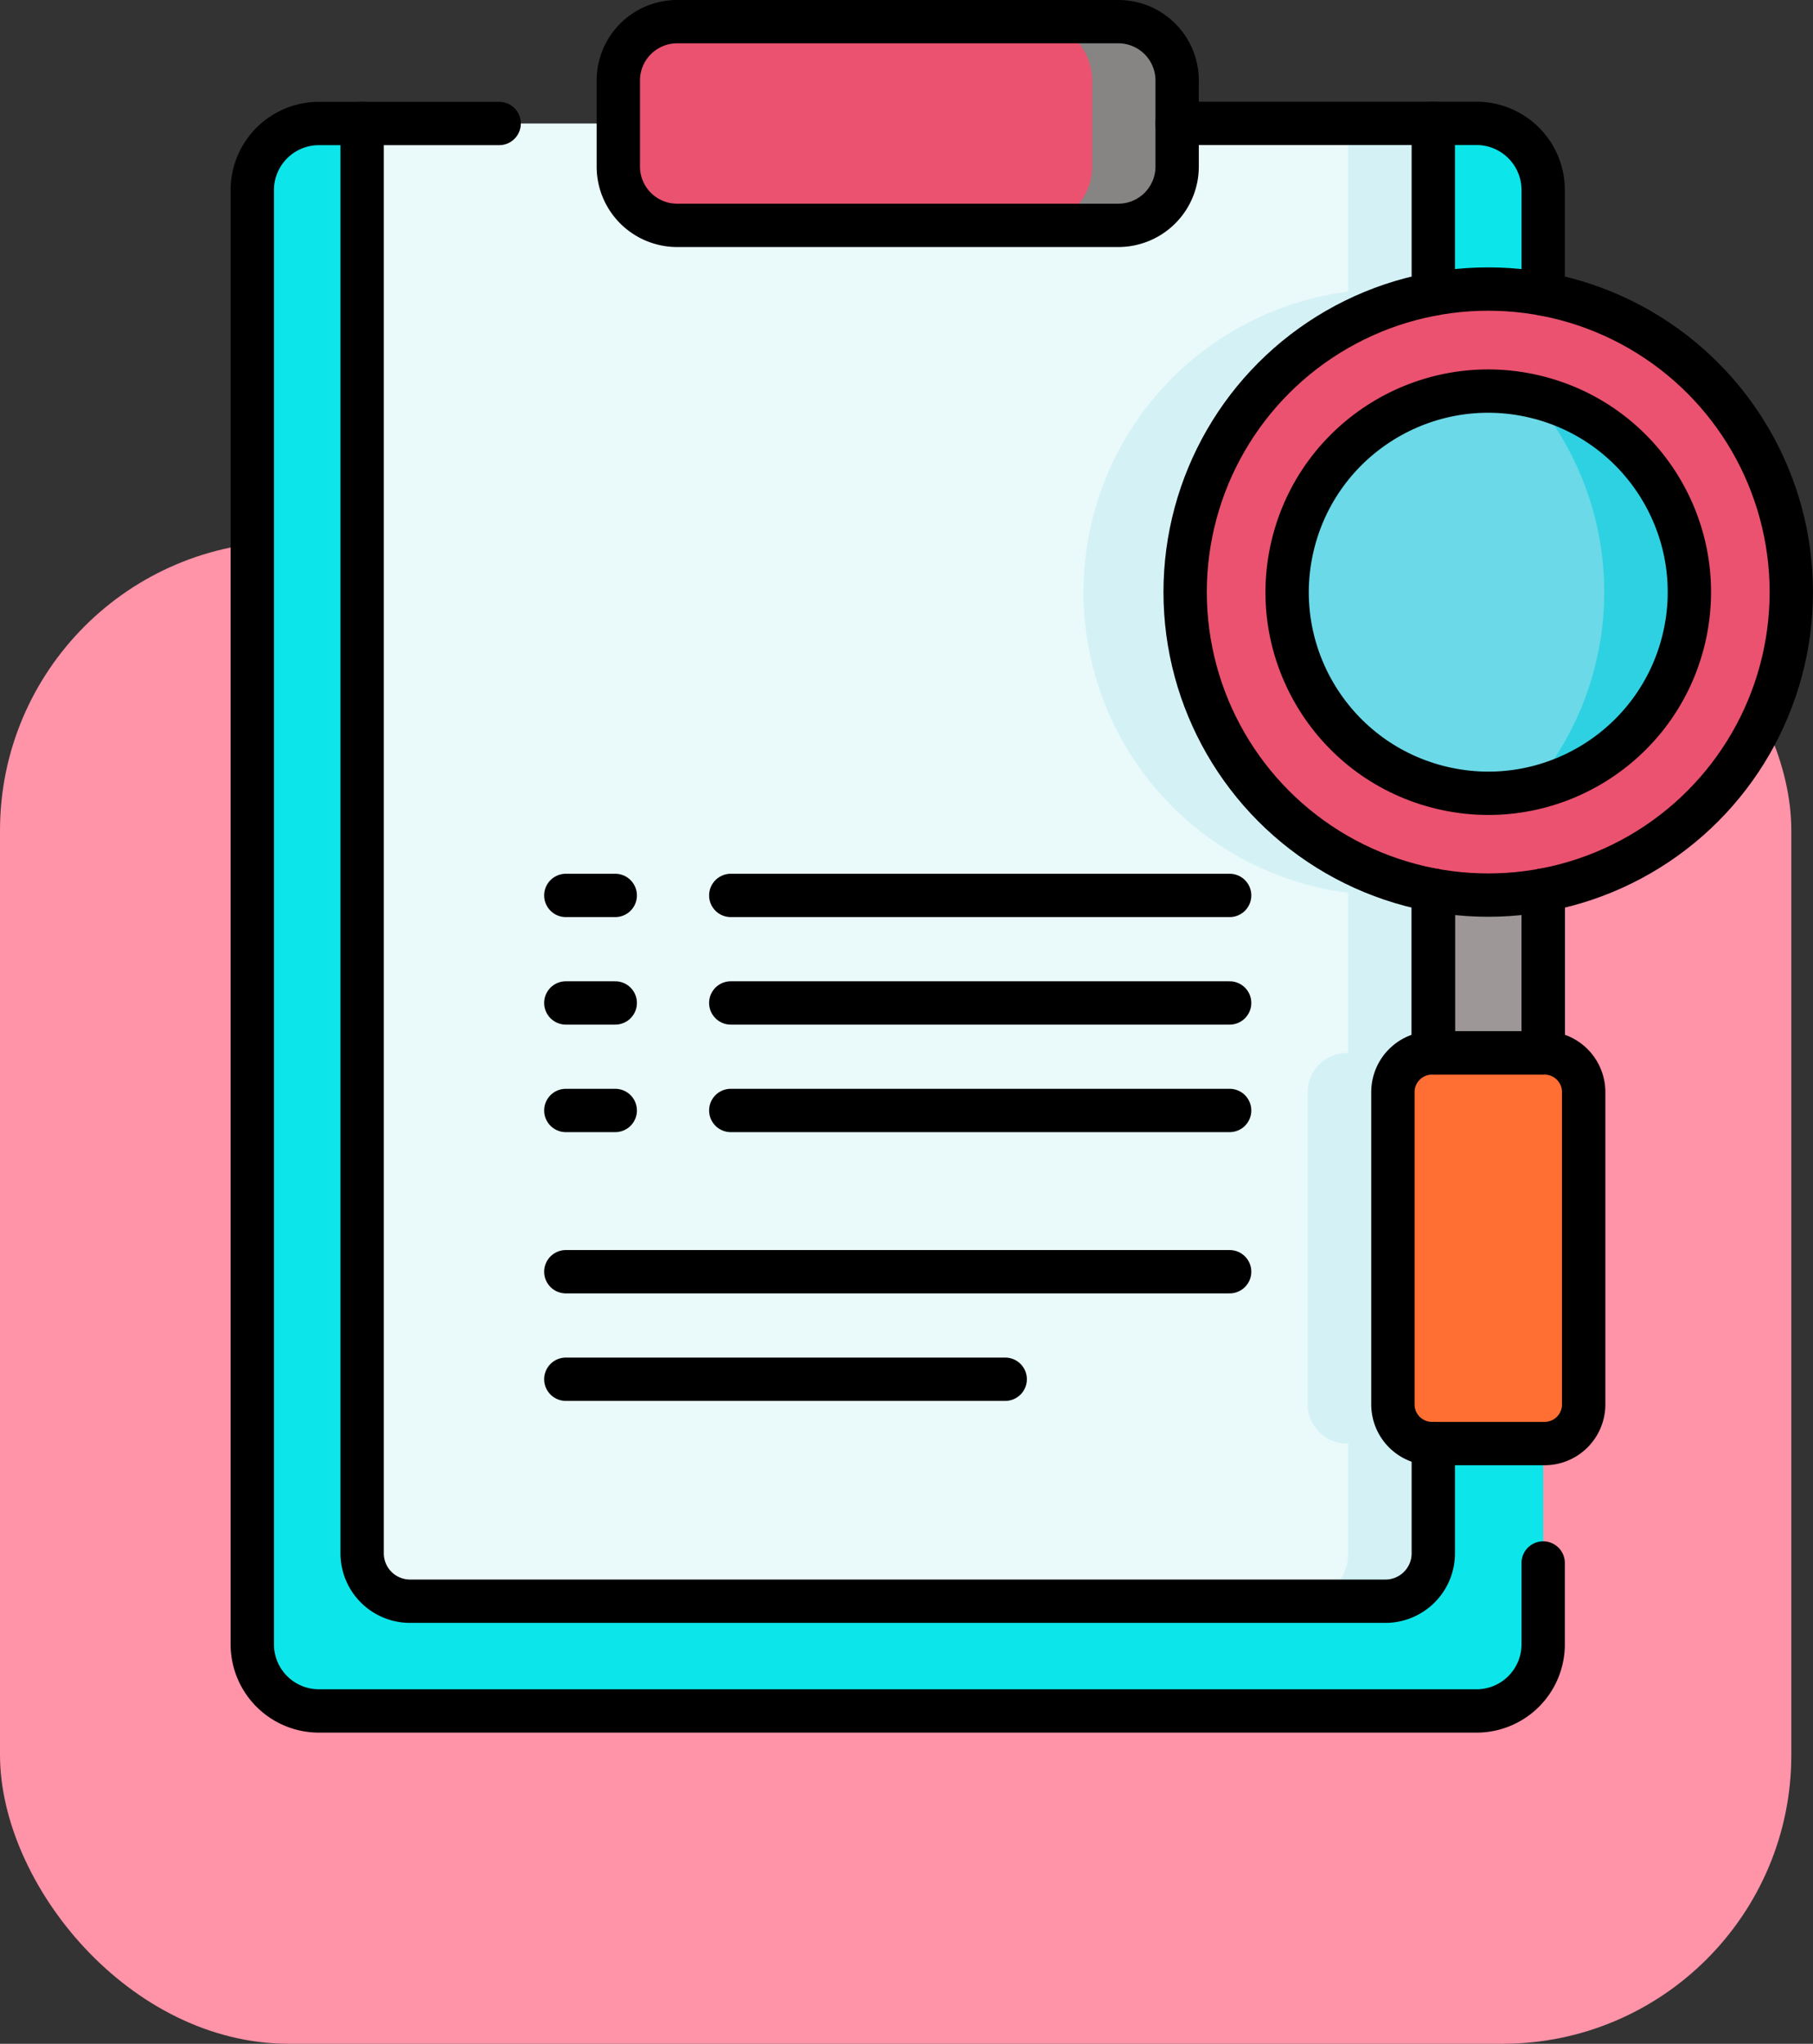 <svg xmlns="http://www.w3.org/2000/svg" width="62.75" height="70.75" viewBox="0 0 62.75 70.75">
  <rect x="0" y="0" width="62.75" height="70.75" fill="#333333" stroke="none"/>
  <g id="Grupo_1042180" data-name="Grupo 1042180" transform="translate(-239 -3690.25)">
    <rect id="Rectángulo_348347" data-name="Rectángulo 348347" width="62" height="52" rx="10" transform="translate(239 3709)" fill="#ff93a8"/>
    <g id="diagnostico" transform="translate(218.091 3683.5)">
      <g id="Grupo_1042169" data-name="Grupo 1042169" transform="translate(29.641 7.5)">
        <path id="Trazado_769089" data-name="Trazado 769089" d="M72.015,92.413H31.951a2.307,2.307,0,0,1-2.307-2.307V39.767a2.307,2.307,0,0,1,2.307-2.307h1.495l7.02,1.629,31.55-1.629a2.307,2.307,0,0,1,2.307,2.307v50.34A2.307,2.307,0,0,1,72.015,92.413Z" transform="translate(-29.644 -33.935)" fill="#0ce6ea"/>
        <path id="Trazado_769090" data-name="Trazado 769090" d="M361.239,37.461h-3.8a2.307,2.307,0,0,1,2.307,2.307v50.34a2.307,2.307,0,0,1-2.307,2.307h3.8a2.307,2.307,0,0,0,2.307-2.307V39.768A2.307,2.307,0,0,0,361.239,37.461Z" transform="translate(-318.868 -33.936)" fill="#0ce6ea"/>
        <path id="Trazado_769091" data-name="Trazado 769091" d="M99.025,37.46V86.955a1.657,1.657,0,0,1-1.657,1.657H63.609a1.658,1.658,0,0,1-1.658-1.657V37.46Z" transform="translate(-58.15 -33.935)" fill="#eaf9fa"/>
        <path id="Trazado_769092" data-name="Trazado 769092" d="M286.169,86.3v20.729a10.49,10.49,0,1,1,0-20.729Z" transform="translate(-245.293 -76.913)" fill="#d4f2f6"/>
        <path id="Trazado_769093" data-name="Trazado 769093" d="M344.456,310.91v13.522h-2.99a1.354,1.354,0,0,1-1.355-1.354V312.265a1.355,1.355,0,0,1,1.355-1.355Z" transform="translate(-303.581 -275.21)" fill="#d4f2f6"/>
        <path id="Trazado_769094" data-name="Trazado 769094" d="M339.588,37.461V86.955a1.657,1.657,0,0,1-1.657,1.657h2.945a1.657,1.657,0,0,0,1.657-1.657V37.461Z" transform="translate(-301.657 -33.936)" fill="#d4f2f6"/>
        <path id="Trazado_769095" data-name="Trazado 769095" d="M154.62,14.551H139.349a2.035,2.035,0,0,1-2.035-2.035V9.535A2.035,2.035,0,0,1,139.349,7.5H154.62a2.035,2.035,0,0,1,2.035,2.035v2.981A2.035,2.035,0,0,1,154.62,14.551Z" transform="translate(-124.645 -7.5)" fill="#ea526f"/>
        <path id="Trazado_769096" data-name="Trazado 769096" d="M262.307,7.5h-2.945A2.035,2.035,0,0,1,261.4,9.535v2.981a2.035,2.035,0,0,1-2.035,2.035h2.945a2.035,2.035,0,0,0,2.035-2.035V9.535A2.035,2.035,0,0,0,262.307,7.5Z" transform="translate(-232.333 -7.5)" fill="#878484"/>
        <g id="Grupo_1042168" data-name="Grupo 1042168" transform="translate(32.287 9.256)">
          <rect id="Rectángulo_355083" data-name="Rectángulo 355083" width="3.802" height="6.953" transform="translate(8.589 19.492)" fill="#9e9797"/>
          <circle id="Elipse_7950" data-name="Elipse 7950" cx="10.49" cy="10.49" r="10.49" transform="translate(0 0)" fill="#ea526f"/>
          <path id="Trazado_769097" data-name="Trazado 769097" d="M379.418,96.66a10.494,10.494,0,0,1-13.728,9.98,10.493,10.493,0,0,0,0-19.96,10.5,10.5,0,0,1,13.728,9.98Z" transform="translate(-358.437 -86.17)" fill="#ea526f"/>
          <ellipse id="Elipse_7951" data-name="Elipse 7951" cx="6.96" cy="6.96" rx="6.96" ry="6.96" transform="translate(2.118 15.668) rotate(-76.714)" fill="#6bd9e7"/>
          <path id="Trazado_769098" data-name="Trazado 769098" d="M411.543,124.383a6.972,6.972,0,0,1-5.443,6.794,10.488,10.488,0,0,0,0-13.587A6.971,6.971,0,0,1,411.543,124.383Z" transform="translate(-394.092 -113.893)" fill="#2ed1e2"/>
          <path id="Trazado_769099" data-name="Trazado 769099" d="M370.391,310.913H366.5a1.355,1.355,0,0,0-1.355,1.355V323.08a1.355,1.355,0,0,0,1.355,1.355h3.893a1.355,1.355,0,0,0,1.355-1.355V312.268A1.355,1.355,0,0,0,370.391,310.913Z" transform="translate(-357.954 -284.469)" fill="#ff6e33"/>
          <path id="Trazado_769100" data-name="Trazado 769100" d="M387.661,310.913h-2.945a1.355,1.355,0,0,1,1.355,1.355V323.08a1.355,1.355,0,0,1-1.355,1.355h2.945a1.355,1.355,0,0,0,1.355-1.355V312.268A1.355,1.355,0,0,0,387.661,310.913Z" transform="translate(-375.224 -284.469)" fill="#ff6e33"/>
        </g>
      </g>
      <g id="Grupo_1042179" data-name="Grupo 1042179" transform="translate(29.641 7.5)">
        <line id="Línea_783" data-name="Línea 783" y1="5.635" transform="translate(44.679 30.065)" fill="none" stroke="#000" stroke-linecap="round" stroke-linejoin="round" stroke-miterlimit="10" stroke-width="1.5"/>
        <path id="Trazado_769101" data-name="Trazado 769101" d="M74.32,87.291v2.816a2.307,2.307,0,0,1-2.307,2.306H31.948a2.307,2.307,0,0,1-2.307-2.306V39.767a2.307,2.307,0,0,1,2.307-2.307h6.237" transform="translate(-29.641 -33.935)" fill="none" stroke="#000" stroke-linecap="round" stroke-linejoin="round" stroke-miterlimit="10" stroke-width="1.5"/>
        <path id="Trazado_769102" data-name="Trazado 769102" d="M314.351,43.363v-3.6a2.307,2.307,0,0,0-2.307-2.307H301.681" transform="translate(-269.672 -33.935)" fill="none" stroke="#000" stroke-linecap="round" stroke-linejoin="round" stroke-miterlimit="10" stroke-width="1.5"/>
        <path id="Trazado_769103" data-name="Trazado 769103" d="M99.025,83.157v3.8a1.657,1.657,0,0,1-1.657,1.657H63.609a1.658,1.658,0,0,1-1.658-1.657V37.46" transform="translate(-58.149 -33.935)" fill="none" stroke="#000" stroke-linecap="round" stroke-linejoin="round" stroke-miterlimit="10" stroke-width="1.5"/>
        <line id="Línea_784" data-name="Línea 784" y1="5.635" transform="translate(40.876 30.065)" fill="none" stroke="#000" stroke-linecap="round" stroke-linejoin="round" stroke-miterlimit="10" stroke-width="1.5"/>
        <line id="Línea_785" data-name="Línea 785" y1="5.903" transform="translate(40.876 3.525)" fill="none" stroke="#000" stroke-linecap="round" stroke-linejoin="round" stroke-miterlimit="10" stroke-width="1.5"/>
        <path id="Trazado_769104" data-name="Trazado 769104" d="M154.62,14.551H139.349a2.035,2.035,0,0,1-2.035-2.035V9.535A2.035,2.035,0,0,1,139.349,7.5H154.62a2.035,2.035,0,0,1,2.035,2.035v2.981A2.035,2.035,0,0,1,154.62,14.551Z" transform="translate(-124.645 -7.5)" fill="none" stroke="#000" stroke-linecap="round" stroke-linejoin="round" stroke-miterlimit="10" stroke-width="1.5"/>
        <g id="Grupo_1042177" data-name="Grupo 1042177" transform="translate(10.852 30.247)">
          <g id="Grupo_1042172" data-name="Grupo 1042172">
            <line id="Línea_787" data-name="Línea 787" x1="1.71" fill="none" stroke="#000" stroke-linecap="round" stroke-linejoin="round" stroke-miterlimit="10" stroke-width="1.5"/>
            <line id="Línea_788" data-name="Línea 788" x2="17.266" transform="translate(5.709)" fill="none" stroke="#000" stroke-linecap="round" stroke-linejoin="round" stroke-miterlimit="10" stroke-width="1.5"/>
          </g>
          <g id="Grupo_1042173" data-name="Grupo 1042173" transform="translate(0 3.722)">
            <line id="Línea_789" data-name="Línea 789" x1="1.71" fill="none" stroke="#000" stroke-linecap="round" stroke-linejoin="round" stroke-miterlimit="10" stroke-width="1.5"/>
            <line id="Línea_790" data-name="Línea 790" x2="17.266" transform="translate(5.709)" fill="none" stroke="#000" stroke-linecap="round" stroke-linejoin="round" stroke-miterlimit="10" stroke-width="1.5"/>
          </g>
          <g id="Grupo_1042174" data-name="Grupo 1042174" transform="translate(0 7.444)">
            <line id="Línea_791" data-name="Línea 791" x1="1.71" fill="none" stroke="#000" stroke-linecap="round" stroke-linejoin="round" stroke-miterlimit="10" stroke-width="1.5"/>
            <line id="Línea_792" data-name="Línea 792" x2="17.266" transform="translate(5.709)" fill="none" stroke="#000" stroke-linecap="round" stroke-linejoin="round" stroke-miterlimit="10" stroke-width="1.5"/>
          </g>
          <g id="Grupo_1042175" data-name="Grupo 1042175" transform="translate(0 13.026)">
            <line id="Línea_793" data-name="Línea 793" x2="22.975" fill="none" stroke="#000" stroke-linecap="round" stroke-linejoin="round" stroke-miterlimit="10" stroke-width="1.5"/>
          </g>
          <g id="Grupo_1042176" data-name="Grupo 1042176" transform="translate(0 16.748)">
            <line id="Línea_794" data-name="Línea 794" x2="15.207" fill="none" stroke="#000" stroke-linecap="round" stroke-linejoin="round" stroke-miterlimit="10" stroke-width="1.5"/>
          </g>
        </g>
        <g id="Grupo_1042178" data-name="Grupo 1042178" transform="translate(32.287 9.256)">
          <circle id="Elipse_7952" data-name="Elipse 7952" cx="10.49" cy="10.49" r="10.49" transform="translate(0 0)" fill="none" stroke="#000" stroke-linecap="round" stroke-linejoin="round" stroke-miterlimit="10" stroke-width="1.5"/>
          <ellipse id="Elipse_7953" data-name="Elipse 7953" cx="6.96" cy="6.96" rx="6.96" ry="6.96" transform="translate(2.118 15.668) rotate(-76.714)" fill="none" stroke="#000" stroke-linecap="round" stroke-linejoin="round" stroke-miterlimit="10" stroke-width="1.5"/>
          <path id="Trazado_769106" data-name="Trazado 769106" d="M380.853,263.02v5.635h-3.8V263.02" transform="translate(-368.461 -242.211)" fill="none" stroke="#000" stroke-linecap="round" stroke-linejoin="round" stroke-miterlimit="10" stroke-width="1.5"/>
          <path id="Trazado_769107" data-name="Trazado 769107" d="M370.391,310.913H366.5a1.355,1.355,0,0,0-1.355,1.355V323.08a1.355,1.355,0,0,0,1.355,1.355h3.893a1.355,1.355,0,0,0,1.355-1.355V312.268A1.355,1.355,0,0,0,370.391,310.913Z" transform="translate(-357.954 -284.469)" fill="none" stroke="#000" stroke-linecap="round" stroke-linejoin="round" stroke-miterlimit="10" stroke-width="1.5"/>
        </g>
      </g>
    </g>
  </g>
</svg>
